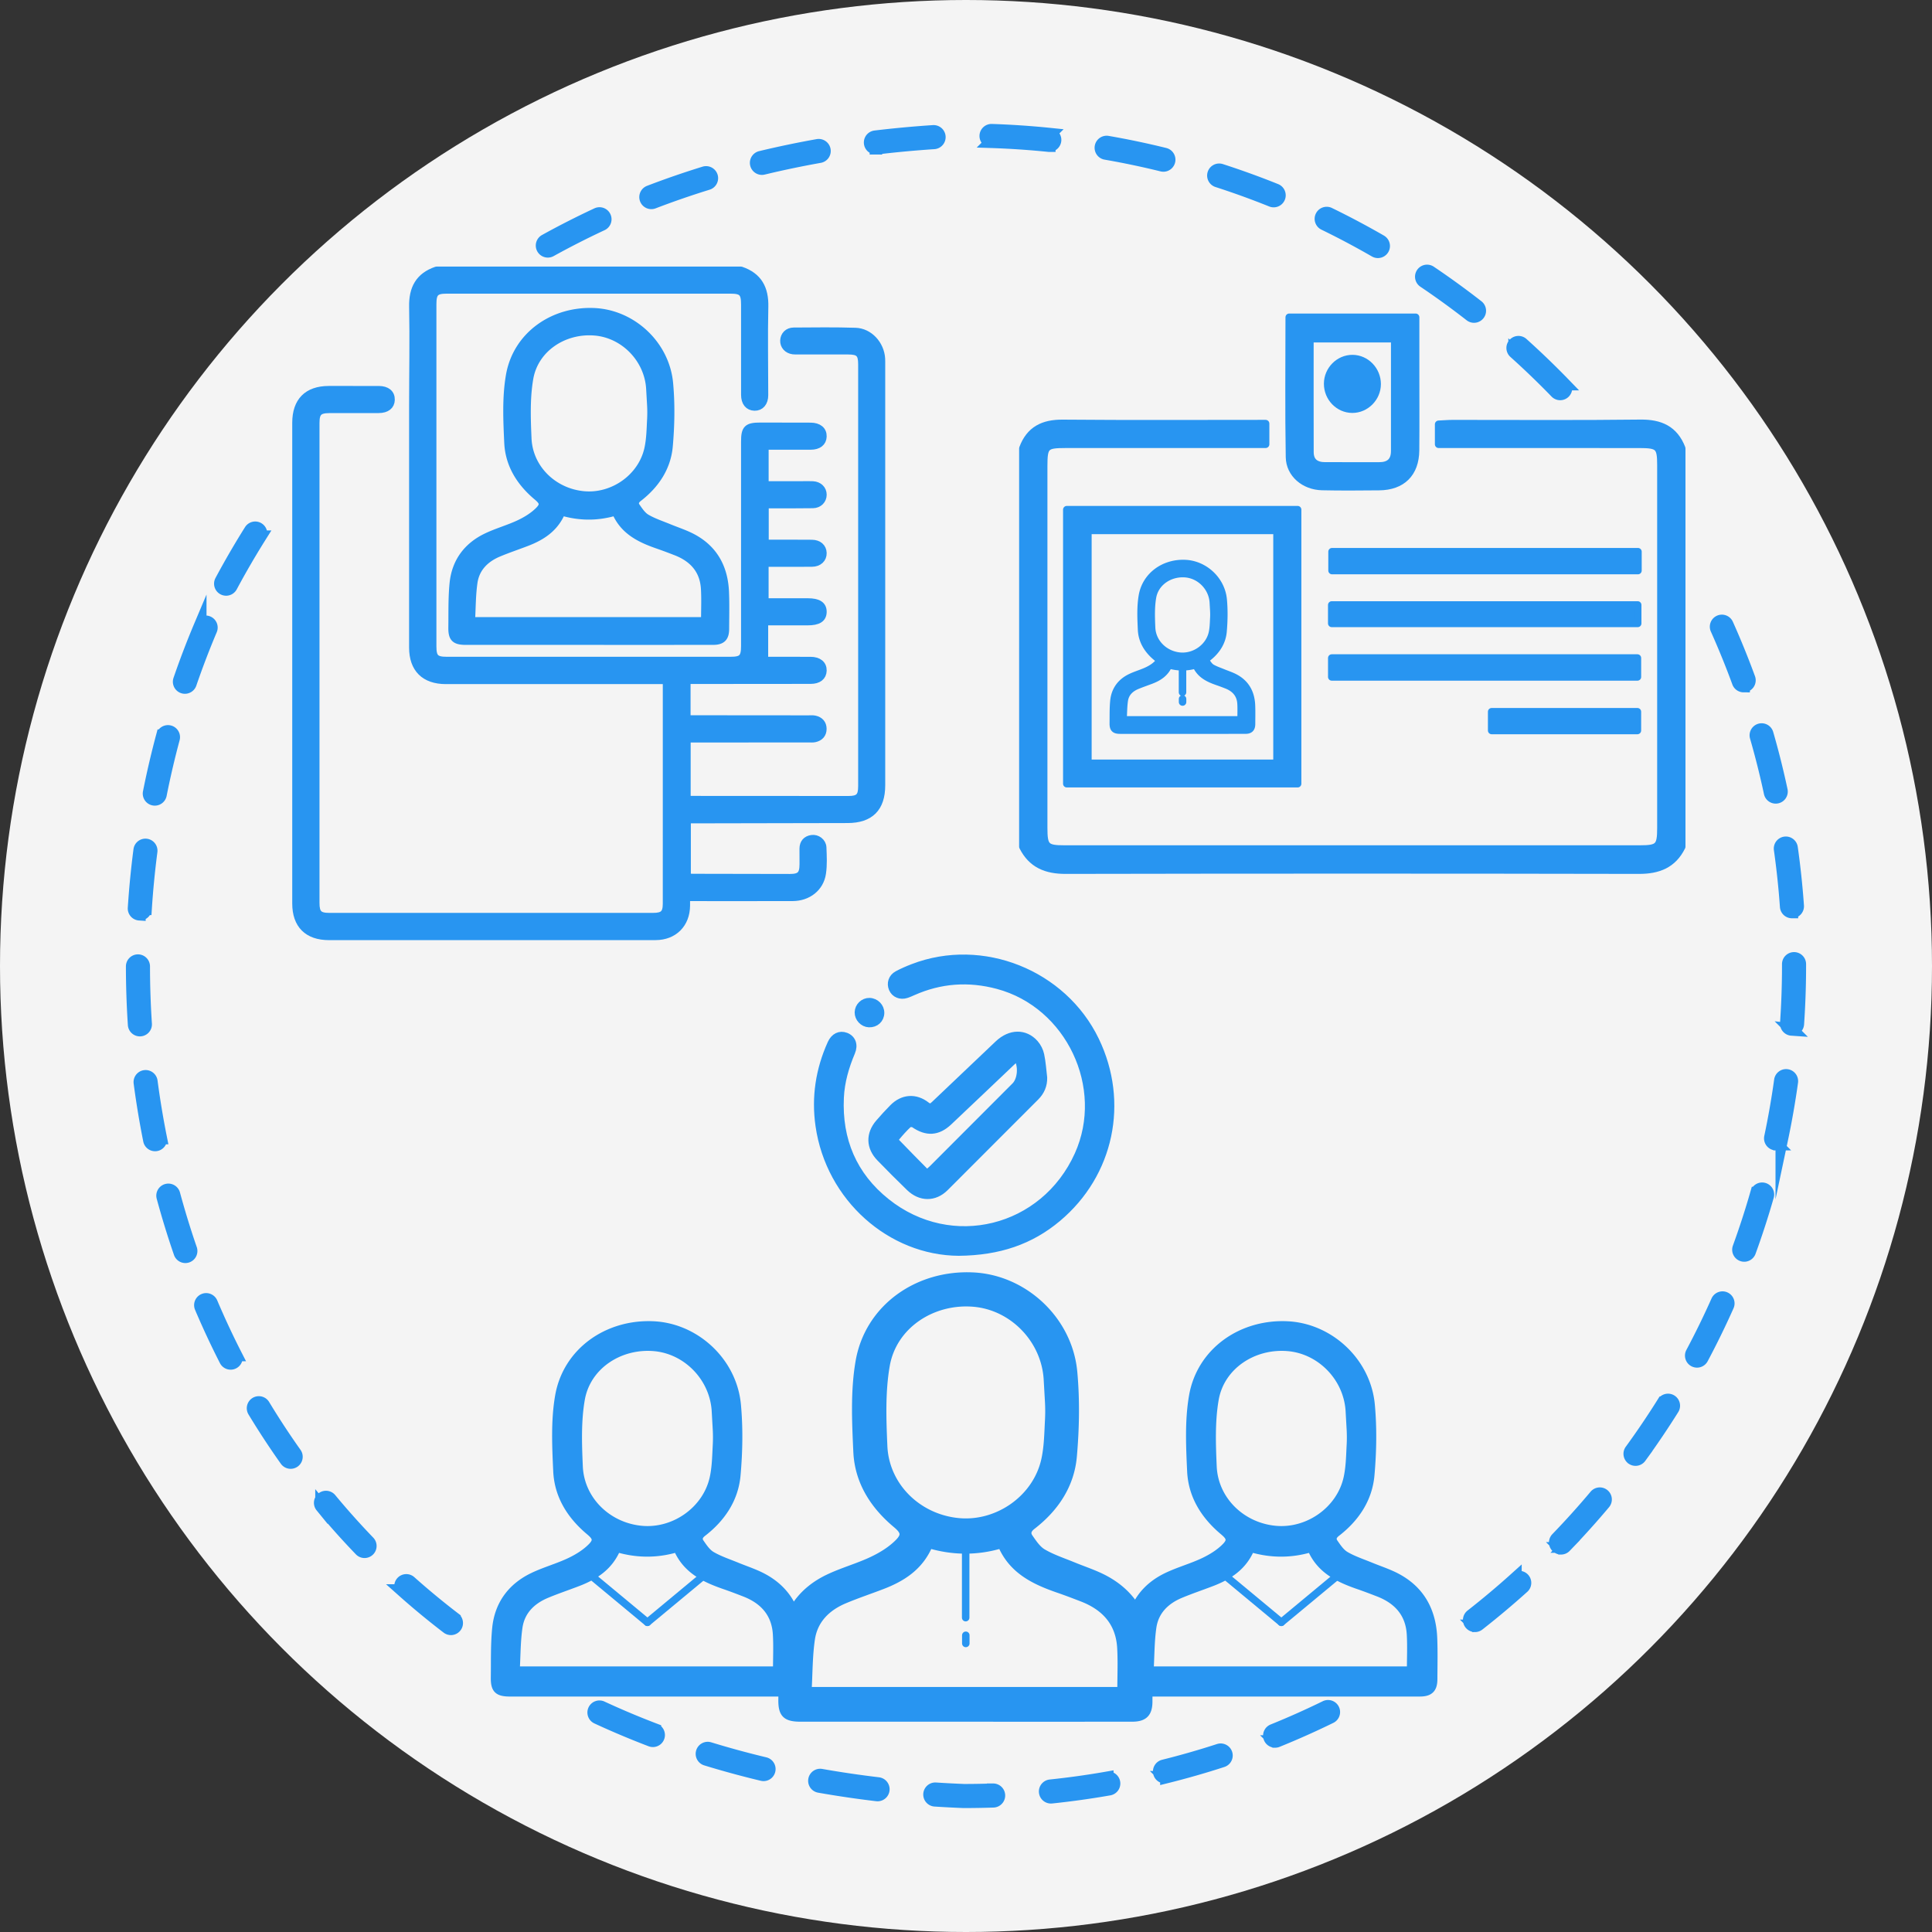 <svg xmlns="http://www.w3.org/2000/svg" viewBox="0 0 15470 15470"><rect x="0" y="0" width="15470" height="15470" fill="#333333" stroke="none"/><defs><style>.cls-1{fill:#f4f4f4;}.cls-2,.cls-3{fill:#2895f1;stroke:#2895f1;}.cls-2{stroke-miterlimit:10;stroke-width:100px;}.cls-3{stroke-linecap:round;stroke-linejoin:round;stroke-width:60px;}</style></defs><g id="Слой_2" data-name="Слой 2"><g id="Слой_1-2" data-name="Слой 1"><circle class="cls-1" cx="7735" cy="7735" r="7735"/><path class="cls-2" d="M7717.58,14427.55c-.66,0-1.32,0-2,0-76.73-3.05-154.09-7.09-229.91-12a46.46,46.46,0,0,1,6-92.72c74.74,4.85,151,8.83,226.64,11.84,77.22,0,155.41-1.36,232.43-4l1.64,0a46.46,46.46,0,0,1,1.59,92.89C7875.67,14426.17,7796.12,14427.55,7717.58,14427.55Zm697.5-36.17a46.46,46.46,0,0,1-4.76-92.67c152.28-15.88,305.77-37.32,456.21-63.73a46.46,46.46,0,0,1,16.06,91.52c-152.56,26.78-308.21,48.52-462.63,64.63A47.34,47.34,0,0,1,8415.08,14391.38Zm-1388.19-18a47,47,0,0,1-5.53-.32c-155.25-18.41-310.5-41.25-461.44-67.89a46.46,46.46,0,1,1,16.15-91.5c149.21,26.33,302.71,48.91,456.23,67.11a46.46,46.46,0,0,1-5.41,92.6Zm2301.46-142.36a46.47,46.47,0,0,1-11.19-91.56c148.42-36.94,297.41-79.64,442.83-126.91a46.46,46.46,0,0,1,28.72,88.37c-147.48,47.94-298.58,91.25-449.11,128.71A46.44,46.44,0,0,1,9328.35,14231.05Zm-3214.42-19.26a46.45,46.45,0,0,1-10.84-1.29c-151.94-36.32-303.43-77.6-450.27-122.7a46.46,46.46,0,0,1,27.28-88.82c145,44.52,294.56,85.28,444.59,121.15a46.47,46.47,0,0,1-10.76,91.66Zm4096.34-267.4a46.46,46.46,0,0,1-17.45-89.53c141.54-57.29,282.93-120.38,420.23-187.5a46.46,46.46,0,1,1,40.81,83.47c-139.24,68.08-282.63,132.06-426.18,190.16A46.33,46.33,0,0,1,10210.27,13944.39Zm-4982.4-5.19a46.56,46.56,0,0,1-16.55-3.06c-145.74-55.58-290.52-116.57-430.33-181.27a46.46,46.46,0,1,1,39-84.33c137.87,63.81,280.66,124,424.41,178.78a46.47,46.47,0,0,1-16.56,89.88Zm-1617.09-896.53a46.19,46.19,0,0,1-28.19-9.56c-123.33-94.35-244.52-194.51-360.2-297.7a46.46,46.46,0,1,1,61.86-69.34c113.94,101.64,233.31,200.3,354.8,293.24a46.46,46.46,0,0,1-28.27,83.36Zm8199.77-24.2a46.46,46.46,0,0,1-28.66-83c120.41-94.21,239.09-193.9,352.74-296.29a46.46,46.46,0,0,1,62.19,69c-115.23,103.82-235.57,204.9-357.67,300.43A46.27,46.27,0,0,1,11810.55,13018.47Zm-8891.44-592.89a46.3,46.3,0,0,1-33.46-14.23c-107.52-111.58-212.29-228.84-311.39-348.5a46.46,46.46,0,0,1,71.56-59.27c97.63,117.88,200.83,233.38,306.74,343.3a46.47,46.47,0,0,1-33.45,78.7Zm9580.33-27.8A46.47,46.47,0,0,1,12466,12319c106.3-110.05,210.09-225.24,308.47-342.36a46.46,46.46,0,0,1,71.15,59.77c-99.76,118.76-205,235.55-312.78,347.14A46.35,46.35,0,0,1,12499.44,12397.78Zm-10172-686.55a46.4,46.4,0,0,1-37.92-19.57c-89.63-126.27-175.93-257.84-256.51-391.06a46.46,46.46,0,1,1,79.5-48.09c79.41,131.28,164.46,260.94,252.78,385.36a46.47,46.47,0,0,1-37.85,73.36ZM13096,11687.49a46.46,46.46,0,0,1-37.52-73.8c90.09-123.79,176.93-252.29,258.11-381.93a46.46,46.46,0,1,1,78.75,49.31c-82.31,131.46-170.37,261.77-261.73,387.3A46.42,46.42,0,0,1,13096,11687.49ZM1847,10917.43a46.45,46.45,0,0,1-41.42-25.35c-70.33-137.75-136.83-280.26-197.66-423.56a46.46,46.46,0,0,1,85.53-36.31c60,141.3,125.55,281.81,194.89,417.62a46.48,46.48,0,0,1-41.34,67.6ZM13588.46,10901a46.47,46.47,0,0,1-41-68.31c72-135.18,140.12-274.58,202.42-414.33a46.46,46.46,0,1,1,84.86,37.83c-63.18,141.73-132.24,283.1-205.28,420.19A46.44,46.44,0,0,1,13588.46,10901Zm-12104.2-837.39a46.47,46.47,0,0,1-43.91-31.32c-50.45-146.21-96.64-296.47-137.27-446.62a46.46,46.46,0,0,1,89.69-24.28c40.09,148.13,85.65,296.36,135.41,440.59a46.51,46.51,0,0,1-43.92,61.63Zm12482.18-10.5a46.48,46.48,0,0,1-43.65-62.36c52.3-143.72,100.15-291.15,142.21-438.17a46.46,46.46,0,1,1,89.33,25.56c-42.66,149.11-91.18,298.62-144.22,444.39A46.5,46.5,0,0,1,13966.44,10053.11ZM1241.72,9168.23a46.46,46.46,0,0,1-45.5-37.36c-30.36-151.78-56.08-306.83-76.43-460.85a46.46,46.46,0,0,1,92.11-12.17c20.09,152,45.47,305,75.43,454.8a46.46,46.46,0,0,1-36.44,54.67A47.2,47.2,0,0,1,1241.72,9168.23Zm12979.84-6.64a47,47,0,0,1-9.66-1,46.46,46.46,0,0,1-35.84-55.06c31.6-149.49,58.33-302.16,79.43-453.75a46.46,46.46,0,1,1,92,12.81c-21.4,153.73-48.5,308.55-80.55,460.15A46.47,46.47,0,0,1,14221.56,9161.59Zm-13101.46-913a46.46,46.46,0,0,1-46.32-43.4c-10.21-154.67-15.46-311.74-15.58-466.86a46.46,46.46,0,0,1,46.42-46.5h0a46.46,46.46,0,0,1,46.46,46.42c.12,153.11,5.3,308.15,15.38,460.81a46.46,46.46,0,0,1-43.3,49.42C1122.16,8248.53,1121.12,8248.57,1120.1,8248.57Zm13229.38-5.33c-1.08,0-2.16,0-3.24-.11a46.46,46.46,0,0,1-43.16-49.54c10.49-152.22,15.8-307.12,15.8-460.4q0-6.49,0-13a46.44,46.44,0,0,1,46.37-46.54h.09a46.47,46.47,0,0,1,46.46,46.38q0,6.57,0,13.15c0,155.4-5.39,312.45-16,466.78A46.47,46.47,0,0,1,14349.48,8243.24Zm-13230-922.38c-1,0-2,0-3-.09a46.46,46.46,0,0,1-43.37-49.36c10-154.91,25.22-311.34,45.28-464.94a46.46,46.46,0,1,1,92.13,12c-19.79,151.59-34.83,306-44.68,458.88A46.47,46.47,0,0,1,1119.45,7320.86Zm13229-17.95a46.46,46.46,0,0,1-46.29-43.18c-10.83-152.76-27.14-306.88-48.5-458.08a46.46,46.46,0,1,1,92-13c21.65,153.32,38.2,309.6,49.17,464.5a46.45,46.45,0,0,1-43.06,49.63C14350.68,7302.87,14349.56,7302.91,14348.46,7302.91ZM1239.66,6401a47.06,47.06,0,0,1-9.09-.89A46.47,46.47,0,0,1,1194,6345.5c30.26-152.47,66-305.53,106.17-454.94a46.46,46.46,0,0,1,89.73,24.14c-39.66,147.41-74.9,298.44-104.76,448.89A46.47,46.47,0,0,1,1239.66,6401Zm12979.07-16.17a46.47,46.47,0,0,1-45.39-36.76c-31.94-149.6-69.61-299.94-112-446.84a46.46,46.46,0,1,1,89.28-25.73c43,149,81.15,301.45,113.54,453.17a46.48,46.48,0,0,1-45.48,56.16Zm-12738-879.47a46.5,46.5,0,0,1-44-61.56c50.52-147.14,106.65-293.94,166.84-436.34a46.46,46.46,0,1,1,85.58,36.18c-59.35,140.43-114.71,285.21-164.53,430.33A46.5,46.5,0,0,1,1480.72,5505.37Zm12481.22-11.51a46.47,46.47,0,0,1-43.63-30.5c-52.5-143.37-110.79-286.77-173.25-426.22a46.46,46.46,0,1,1,84.8-38c63.35,141.42,122.46,286.85,175.71,432.25a46.49,46.49,0,0,1-43.63,62.45ZM1810.53,4720.07a46.44,46.44,0,0,0,41-24.56c72.06-134.7,149.84-268.65,231.2-398.13a46.46,46.46,0,1,0-78.67-49.44c-82.51,131.3-161.39,267.14-234.46,403.74a46.49,46.49,0,0,0,40.93,68.39ZM4367,2008.31a46.42,46.42,0,0,0,42.1-1.48c133.74-74,271.86-144.29,410.52-208.89a46.46,46.46,0,1,0-39.23-84.23c-140.61,65.51-280.66,136.77-416.28,211.82a46.46,46.46,0,0,0,2.89,82.78Zm8125.83,1146.32a46.32,46.32,0,0,1-33.38-14.14c-106.44-109.88-218.11-217.42-331.89-319.64a46.46,46.46,0,0,1,62.09-69.13c115.38,103.66,228.61,212.71,336.54,324.12a46.46,46.46,0,0,1-33.36,78.79Zm-690.05-619.86a46.24,46.24,0,0,1-28.54-9.83c-120.71-94.15-246.23-185.22-373.09-270.68a46.46,46.46,0,1,1,51.92-77.06c128.64,86.66,255.92,179,378.31,274.48a46.46,46.46,0,0,1-28.6,83.09Zm-769.55-518.37a46.2,46.2,0,0,1-23.17-6.22c-132.67-76.5-269.69-149.23-407.26-216.19a46.46,46.46,0,0,1,40.67-83.55c139.5,67.9,278.46,141.67,413,219.25a46.46,46.46,0,0,1-23.25,86.71ZM5215.45,1624.7a46.47,46.47,0,0,1-16.65-89.85c143.63-55.09,292.08-106.4,441.21-152.5a46.46,46.46,0,0,1,27.45,88.78c-147.18,45.49-293.67,96.12-435.38,150.47A46.34,46.34,0,0,1,5215.45,1624.7Zm4983.14-14.48a46.32,46.32,0,0,1-17.33-3.37c-142.09-57.2-288-110.06-433.73-157.1a46.46,46.46,0,0,1,28.55-88.42c147.77,47.7,295.77,101.31,439.88,159.32a46.47,46.47,0,0,1-17.37,89.57ZM6100.91,1350.49a46.47,46.47,0,0,1-10.85-91.64c149.17-35.93,302.82-68,456.68-95.45a46.46,46.46,0,1,1,16.3,91.47c-152,27.09-303.85,58.82-451.21,94.32A46.67,46.67,0,0,1,6100.91,1350.49Zm3214.71-25.4a46.61,46.61,0,0,1-11.16-1.36c-148.39-36.62-300.07-68.44-450.83-94.6a46.46,46.46,0,1,1,15.88-91.55c152.9,26.52,306.72,58.8,457.21,95.94a46.46,46.46,0,0,1-11.1,91.57Zm-2302.06-137.7a46.46,46.46,0,0,1-5.48-92.59c152.07-18.27,308.3-32.77,464.34-43.1a46.46,46.46,0,1,1,6.14,92.72c-154.4,10.22-309,24.57-459.41,42.63A46.07,46.07,0,0,1,7013.56,1187.39Zm1388.51-20.83a45.29,45.29,0,0,1-4.78-.25c-151.85-15.53-306.49-26-459.62-31a46.46,46.46,0,0,1,3-92.87c155.27,5.09,312.06,15.66,466,31.41a46.46,46.46,0,0,1-4.67,92.68Z"/><path class="cls-3" d="M5933.09,2164.55c139.78,47.44,192.52,146.23,189.12,291.47-5.51,235.95-.62,472.14-.68,708.23,0,59.31-31.85,95.79-79.82,94.55-48.47-1.26-77.68-36.74-77.76-97q-.46-362-.15-723.92c0-94.93-21.42-116.5-115.72-116.5q-1135.56,0-2271.11,0c-90.35,0-112.51,22.58-112.52,114.39q0,1369.71,0,2739.43c0,91.28,22.4,113.82,113.17,113.83q1135.54.06,2271.1,0c93.66,0,115.06-21.84,115.07-117.25q0-817.65,0-1635.32c0-103.89,19.41-123,125.39-122.94q200.53.15,401.08.76c63.6.24,100.58,30.72,99.14,80.52-1.39,48.08-36.75,76.11-98.22,76.29-121.16.38-242.32.11-366.46.11v311.74c100.74,0,200.79,0,300.83,0,27.78,0,55.62-1.06,83.33.4,48.1,2.53,80.61,34.8,80.62,78s-32.47,77.22-80.51,78c-111.09,1.75-222.23,1-333.35,1.31-15.45,0-30.9,0-50.15,0v310.85c25.25,0,52.17,0,79.09,0,99,.07,198-.5,296.91.49,52.8.52,86.58,31,87.91,75.91,1.39,46.81-33.67,80.12-88.61,80.5-124.55.86-249.11.27-376.36.27v311.77c115.6,0,229.6,0,343.6,0,83.56,0,122,25.12,121.43,79.22-.56,53.8-38.44,77.78-122.94,77.8-112.61,0-225.21,0-345.45,0v311.73h160.8c69.46,0,138.91-.28,208.36.09,63.61.34,100.59,30.69,99.18,80.49-1.36,48.11-36.71,76.24-98.2,76.33q-466.2.69-932.39.81c-18.77,0-37.53,0-59.19,0v310.33c19.08,0,37.5,0,55.93,0q458.39.35,916.76.74c17.35,0,35.28-1.92,51.93,1.7,40.2,8.74,64.62,34.71,64.69,76.56s-24.24,67.93-64.38,76.86c-16.62,3.7-34.57,1.78-51.91,1.8q-455.79.47-911.56.75c-18.94,0-37.88,0-60.66,0v487.41h47.64q622.45.35,1244.93.65c84.1,0,108.55-24.31,108.56-108.05q.09-1690,0-3380c0-83.92-23.43-107-108.88-107.2-133.7-.29-267.39-.06-401.09-.13-13.88,0-27.94.78-41.6-1.08-45-6.15-74.5-39.31-72.81-80.38,1.73-41.9,31.89-73.88,78.19-74.17,164.92-1,330-3.36,494.74,1.94,111,3.56,200.84,103.52,207.6,217.32,1,17.31.55,34.71.55,52.07q0,1682.2,0,3364.4c0,181.5-90.34,271.71-271.57,272q-617.22,1.06-1234.43,2.43c-15.48,0-30.95,0-50.35,0v461c15.4,1,30.48,2.71,45.56,2.75q388.07.93,776.11,1.43c83.91.09,108.25-24.45,108.45-108.21.1-41.66-.74-83.33-.32-125,.46-44.75,24.44-72.2,67.49-78.87,42.88-6.65,86.49,25.74,88.31,69.57,2.87,69.18,6.54,139.76-3.62,207.74-17.32,116-115.17,191.56-237,191.9-262.18.74-524.36.24-786.55.25H5495.5c0,23.85.2,45.54,0,67.23-1.52,145.89-99.85,244.82-246.17,245.06q-541.74.93-1083.46.21-765.72,0-1531.44,0c-171.11,0-264.41-92.95-264.42-263.42q-.09-1924.36,0-3848.74c0-172.37,90.89-264.65,261.9-265.32q200.55-.8,401.09.09c64.18.28,99.52,30.33,98.24,81.07-1.2,47.6-36.58,75.64-98.83,75.9-132,.55-263.92-.23-395.88.35-84.23.37-108.25,24.87-108.25,108.75q-.11,1921.75,0,3843.53c0,84.55,24.38,109.54,107.28,109.54q1297,.14,2594.06,0c81.53,0,107.44-24.09,107.49-104.08q.57-877.53.07-1755.07c0-8.48-1.09-17-2.17-32.7h-61.22q-851.67,0-1703.33,0c-170.93,0-264.72-93.12-264.74-262.88q-.12-968.69.06-1937.39c.11-263.85,5.42-527.78.22-791.52-2.86-145.33,49.5-243.95,189.19-291.42Z"/><path class="cls-3" d="M4710.46,5133.85q-489.41,0-978.82,0c-88.41,0-112.93-23.06-111.71-109.78,1.66-117.83-1.78-236.35,9.89-353.28,17.12-171.61,110.49-297.56,265.65-371.87,85.63-41,178.81-66.22,264.56-107,56.38-26.82,112.76-61.7,155.95-105.86s33-69-15.21-109.43c-134.94-113-225-255.39-233.2-431.57-8.34-179.31-17-363.39,13.31-538.67,55.31-320.09,348.28-526.58,681.05-509.76,303.25,15.33,569.38,261.47,597.93,572.64,15.29,166.54,12.11,336.75-2.65,503.54-15.15,171.16-107.91,309.16-244.05,414.28-28.57,22.06-34.68,44.91-17.57,69.69,23,33.34,47.84,70.78,81.31,90.37,56.23,32.91,119.71,53.57,180.48,78.57,51.22,21.06,103.93,38.77,154.24,61.77,193.34,88.36,286.8,244,295.61,452.36,4.17,98.74,1.6,197.79,1.21,296.69-.27,69.7-27.93,97.16-98.32,97.22Q5210.29,5134.15,4710.46,5133.85Zm-936.64-162.52H5643.39c0-87.68,4-172.43-.88-256.67-8.72-150.33-94.7-244.39-231.14-297.14-46.83-18.1-93.76-36.05-141.22-52.39-143.95-49.56-276.71-113.32-341.07-266.62-145.62,43.68-288.69,42-431.25,0-55.27,132-160,198.7-281.67,245.24-74.4,28.46-150.06,53.83-223.48,84.58C3887,4472.55,3810.31,4548,3793.46,4663.69,3778.86,4764,3779.89,4866.48,3773.82,4971.33ZM5203.53,3107.77c-16.49-237-209-432.14-441.45-451-247.46-20.08-480,133.43-521.64,372.54-27.27,156.76-21.37,321.23-14.43,481.56,10.43,241,206.53,430.84,450.48,452.41,232.09,20.51,461-139,512.52-368.55,17.29-77.07,18.27-157.81,22.51-237.81a1030.21,1030.21,0,0,0-.22-113.21Z"/><path class="cls-3" d="M10253.6,13554.66q-546.51,0-1093,0c-98.72,0-126.09-25.75-124.73-122.58,1.85-131.58-2-263.92,11-394.5,19.13-191.62,123.39-332.27,296.65-415.24,95.61-45.79,199.66-73.95,295.42-119.5,63-29.95,125.91-68.9,174.14-118.22s36.88-77.08-17-122.18c-150.68-126.15-251.26-285.18-260.41-481.92-9.31-200.22-19-405.77,14.87-601.51,61.77-357.42,388.91-588,760.5-569.21,338.61,17.12,635.79,292,667.68,639.43,17.06,186,13.52,376-3,562.28-16.91,191.13-120.5,345.22-272.51,462.6-31.91,24.64-38.73,50.15-19.63,77.82,25.71,37.23,53.43,79,90.8,100.92,62.79,36.74,133.68,59.82,201.53,87.72,57.2,23.53,116.05,43.3,172.24,69,215.89,98.67,320.25,272.51,330.08,505.14,4.66,110.25,1.79,220.85,1.36,331.29-.3,77.83-31.19,108.49-109.79,108.56Q10811.73,13555,10253.6,13554.66Zm-1045.91-181.47h2087.65c0-97.91,4.48-192.55-1-286.61-9.74-167.87-105.74-272.9-258.1-331.8-52.29-20.21-104.69-40.26-157.69-58.51-160.75-55.34-309-126.53-380.85-297.71-162.61,48.77-322.37,46.94-481.56,0-61.72,147.36-178.68,221.88-314.53,273.85-83.08,31.78-167.56,60.11-249.54,94.45-118,49.4-203.65,133.63-222.46,262.84C9213.33,13141.61,9214.47,13256.11,9207.69,13373.19Zm1596.49-2080.94c-18.42-264.62-233.37-482.54-493-503.6-276.32-22.41-536,149-582.48,416-30.46,175.05-23.87,358.7-16.12,537.73,11.64,269.13,230.62,481.1,503,505.18,259.16,22.91,514.78-155.23,572.3-411.54,19.31-86.06,20.41-176.21,25.13-265.55a1149,1149,0,0,0-.24-126.42Z"/><path class="cls-3" d="M5177.76,13554.66q-546.49,0-1093,0c-98.71,0-126.09-25.75-124.73-122.58,1.85-131.58-2-263.92,11-394.5,19.12-191.62,123.38-332.27,296.64-415.24,95.62-45.79,199.67-73.95,295.42-119.5,62.95-29.95,125.91-68.9,174.15-118.22s36.88-77.08-17-122.18c-150.68-126.15-251.25-285.18-260.4-481.92-9.31-200.22-19-405.77,14.86-601.51,61.77-357.42,388.92-588,760.5-569.21,338.62,17.12,635.79,292,667.68,639.43,17.07,186,13.52,376-3,562.28-16.92,191.13-120.5,345.22-272.52,462.6-31.91,24.64-38.72,50.15-19.62,77.82,25.71,37.23,53.42,79,90.8,100.92,62.79,36.74,133.67,59.82,201.53,87.72,57.19,23.53,116,43.3,172.23,69,215.89,98.67,320.26,272.51,330.09,505.14,4.66,110.25,1.78,220.85,1.35,331.29-.3,77.83-31.19,108.49-109.79,108.56Q5735.9,13555,5177.76,13554.66Zm-1045.9-181.47H6219.51c0-97.91,4.47-192.55-1-286.61-9.74-167.87-105.74-272.9-258.09-331.8-52.29-20.21-104.7-40.26-157.7-58.51-160.74-55.34-309-126.53-380.85-297.71-162.6,48.77-322.37,46.94-481.56,0-61.72,147.36-178.67,221.88-314.53,273.85-83.07,31.78-167.56,60.11-249.54,94.45-118,49.4-203.65,133.63-222.46,262.84C4137.49,13141.61,4138.64,13256.11,4131.86,13373.19Zm1596.48-2080.94c-18.41-264.62-233.36-482.54-492.94-503.6-276.33-22.41-536,149-582.49,416-30.45,175.05-23.86,358.7-16.12,537.73,11.65,269.13,230.63,481.1,503,505.18,259.16,22.91,514.79-155.23,572.3-411.54,19.32-86.06,20.41-176.21,25.14-265.55a1149,1149,0,0,0-.24-126.42Z"/><path class="cls-3" d="M7725.22,13756.16q-656.48,0-1313,0c-118.58,0-151.47-30.93-149.83-147.25,2.22-158.06-2.4-317,13.26-473.89,23-230.18,148.21-399.13,356.34-498.81,114.86-55,239.85-88.83,354.87-143.55,75.62-36,151.25-82.77,209.19-142s44.3-92.6-20.41-146.78c-181-151.53-301.82-342.57-312.81-578.9-11.19-240.52-22.78-487.43,17.85-722.56,74.2-429.35,467.18-706.34,913.55-683.77,406.76,20.57,763.74,350.73,802,768.12,20.5,223.4,16.24,451.7-3.56,675.43-20.32,229.6-144.75,414.7-327.36,555.7-38.33,29.6-46.52,60.24-23.57,93.48,30.88,44.73,64.17,95,109.07,121.23,75.43,44.14,160.57,71.86,242.08,105.38,68.71,28.26,139.41,52,206.9,82.86,259.34,118.52,384.71,327.35,396.52,606.79,5.6,132.45,2.14,265.3,1.62,398-.36,93.5-37.46,130.34-131.88,130.42Q8395.67,13756.57,7725.22,13756.16Zm-1256.38-218H8976.62c0-117.61,5.37-231.3-1.18-344.28-11.7-201.66-127-327.83-310-398.58-62.82-24.28-125.77-48.36-189.43-70.28-193.09-66.48-371.17-152-457.5-357.63-195.33,58.59-387.24,56.39-578.47,0-74.14,177-214.63,266.54-377.83,329-99.79,38.18-201.27,72.21-299.76,113.45-141.7,59.35-244.63,160.52-267.23,315.74C6475.6,13260,6477,13397.52,6468.84,13538.16Zm1917.77-2499.72c-22.12-317.87-280.33-579.65-592.15-605-331.93-26.92-643.91,179-699.71,499.72-36.58,210.28-28.67,430.89-19.36,646,14,323.3,277,577.92,604.26,606.84,311.31,27.52,618.38-186.46,687.47-494.35,23.2-103.39,24.52-211.68,30.2-319a1383.44,1383.44,0,0,0-.29-151.85Z"/><line class="cls-3" x1="7732.4" y1="12952.97" x2="7732.4" y2="12398.9"/><line class="cls-3" x1="7733.44" y1="13094.08" x2="7733.44" y2="13159.45"/><line class="cls-3" x1="9813.79" y1="12619.91" x2="10259.95" y2="12990.32"/><line class="cls-3" x1="10706.11" y1="12619.91" x2="10259.95" y2="12990.32"/><line class="cls-3" x1="4737.95" y1="12619.91" x2="5184.11" y2="12990.32"/><line class="cls-3" x1="5630.27" y1="12619.91" x2="5184.11" y2="12990.32"/><path class="cls-3" d="M7676.88,10025.51c-543.16-3.08-1033.88-432-1117-1012.18-32.75-228.62,1.09-447.72,95.83-657.77,24.36-54,69.24-75.62,117.12-57.21,49.18,18.91,69,68,44.7,125.77-49.18,116.78-84.31,236.39-90.36,363.85C6711,9129.09,6831.92,9413.59,7097,9625.3c520,415.36,1263.32,229.26,1537-378.19,243.94-541.56-71.1-1204.55-644.34-1357.72-233.15-62.3-459.59-46.54-680.25,51.61-17.17,7.64-34.39,15.51-52.24,21.23-47.26,15.14-92.15-3.79-110.24-45.32-18.44-42.33-4.06-89.68,39.46-113.09,39.93-21.49,82-39.52,124.38-55.83,553.53-213,1201.73,45.65,1460.5,582.36,239,495.62,118.72,1069.2-302.89,1423.21C8252.38,9934.88,7999.53,10022.33,7676.88,10025.51Z"/><path class="cls-3" d="M8355.11,8628.84c1.32,60.72-20.79,111.49-62.55,153.42Q7929.86,9146.4,7566,9509.37c-84.24,83.52-196,81.59-281.86-1.55q-120.26-116.4-236.66-236.76c-82.64-85.21-85.34-189.68-8.28-279.19,35.87-41.67,73-82.4,111.75-121.4,78.4-79,179.19-86.73,267.07-18.14,30,23.41,45.77,11.52,67.14-8.89q254.07-242.54,509.26-483.88c95-89.79,212.91-92.39,291.31-3.59,21.82,24.72,38.74,58.5,45.61,90.75C8344.07,8506.4,8347.7,8568,8355.11,8628.84Zm-210.62-163.25c-14.31,12.12-28.73,23.18-41.85,35.61-168.88,160.13-337.16,320.88-506.47,480.54-88.4,83.36-176.36,87.38-276.24,18.69-11-7.54-37.89-7.83-46.59.24-35.61,33-68,69.77-99.13,107.23-6.31,7.6-7.38,29.63-1.38,35.9,81.36,85,164.39,168.34,249.54,254.67,19-16.86,33.46-28.43,46.49-41.46q330.2-330.3,660.07-660.93C8179,8645.92,8188.41,8533.21,8144.49,8465.59Z"/><path class="cls-3" d="M6962,8020.5c49.36,1,89.76,42.22,88.87,90.73-.92,50.58-40.85,87-92.91,84.71-46.34-2-85.25-43.5-84.48-90.06C6874.26,8058.89,6915,8019.57,6962,8020.5Z"/><path class="cls-3" d="M9466,5846.35q-247.52,0-495,0c-44.71,0-57.11-11.66-56.49-55.52.83-59.59-.91-119.53,5-178.67,8.67-86.78,55.89-150.48,134.36-188.06,43.3-20.74,90.43-33.5,133.79-54.13,28.52-13.56,57-31.2,78.88-53.54s16.7-34.91-7.7-55.34c-68.24-57.13-113.8-129.16-117.94-218.26-4.22-90.69-8.59-183.78,6.73-272.43,28-161.88,176.15-266.31,344.44-257.8,153.36,7.75,288,132.23,302.4,289.6,7.73,84.23,6.12,170.31-1.34,254.66-7.67,86.57-54.58,156.35-123.43,209.52-14.45,11.16-17.54,22.71-8.89,35.24,11.65,16.87,24.2,35.8,41.13,45.71,28.44,16.64,60.54,27.09,91.27,39.73,25.91,10.66,52.56,19.61,78,31.24,97.78,44.69,145,123.43,149.5,228.78,2.11,49.94.8,100,.61,150-.14,35.25-14.13,49.14-49.72,49.17Q9718.74,5846.51,9466,5846.35Zm-473.7-82.19h945.52c0-44.35,2-87.21-.45-129.81-4.41-76-47.89-123.6-116.89-150.28-23.69-9.15-47.42-18.23-71.42-26.5-72.81-25.06-140-57.3-172.49-134.83-73.65,22.09-146,21.26-218.11,0-28,66.74-80.92,100.49-142.45,124-37.63,14.39-75.89,27.22-113,42.77-53.43,22.38-92.23,60.53-100.75,119C8994.82,5659.27,8995.34,5711.13,8992.27,5764.16Zm723.06-942.48c-8.34-119.85-105.69-218.55-223.26-228.09-125.14-10.15-242.77,67.49-263.81,188.41-13.79,79.29-10.81,162.46-7.3,243.55,5.28,121.89,104.45,217.89,227.83,228.8C9566.16,5264.72,9681.94,5184,9708,5068c8.75-39,9.24-79.81,11.38-120.27a520.82,520.82,0,0,0-.11-57.26Z"/><line class="cls-3" x1="9468.68" y1="5543.52" x2="9468.68" y2="5334.62"/><line class="cls-3" x1="9469.07" y1="5596.72" x2="9469.07" y2="5621.37"/><path class="cls-3" d="M8190.4,3590.2c55.28-148.35,163.44-201.47,319.12-200.11,538.63,4.68,1077.33,1.8,1624.57,1.8v165.54h-128.16q-738.41,0-1476.82.17c-158.47.13-172.06,14.43-172.08,175q-.17,1447.8,0,2895.61c0,152.15,17.34,170.24,166.76,170.26q2303.13.36,4606.27,0c150.81,0,169.22-18.59,169.25-168.06q.29-1453.66,0-2907.34c0-147.84-17.87-165.27-171.54-165.42q-738.41-.7-1476.82-.19h-131.45V3397.28c39.46-1.86,77.2-5.16,114.95-5.18,500.08-.34,1000.22,3.63,1500.23-2.44,159.85-1.94,272.31,48.5,331.33,200.54V6779.66c-70.47,142.62-187.4,188.17-342.65,187.88q-2295.3-4.41-4590.59,0c-155.14.3-271.24-46.72-342.39-187.86Z"/><path class="cls-3" d="M8542.12,4081h1848.24V6275.36H8542.12Zm1683.14,2030.87V4247H8711.12V6111.84Z"/><path class="cls-3" d="M10323.11,2540.48h1012.08c0,150.72,0,297.61,0,444.49,0,207,1.44,414.08-.52,621.09-1.74,184-108,288.68-292,290.23-152.31,1.28-304.69,2.85-456.92-.63-141.1-3.23-258.12-100.77-260.44-235.26C10318.93,3290.21,10323.11,2919.83,10323.11,2540.48Zm844.71,171.61h-679.08c0,308.37-.56,608.25.37,908.12.25,78.25,47.42,110.24,120.94,110.34,144.25.2,288.49-.25,432.74.19,80.3.25,124.91-36.17,125-119.12C11167.92,3315.45,11167.82,3019.27,11167.82,2712.09Z"/><path class="cls-3" d="M13115.57,4417.53v151.15H10666V4417.53Z"/><path class="cls-3" d="M10663.61,4991.76V4844.09h2449.83v147.67Z"/><path class="cls-3" d="M10663.8,5420.36V5268.93h2447.42v151.43Z"/><path class="cls-3" d="M11944.11,5849.33V5699h1167v150.32Z"/><path class="cls-3" d="M11027.22,3075.35c.08,109.75-91.39,201.92-199.64,201.18-108.54-.73-197-92.41-196.76-204,.21-110.37,90.76-201.86,199.18-201.24C10938.13,2871.92,11027.14,2964,11027.22,3075.35Z"/><path class="cls-3" d="M10905.06,3074.33c0,42.31-35.23,77.84-77,77.55s-75.92-35.62-75.84-78.63c.08-42.54,35-77.81,76.78-77.57S10905,3031.42,10905.06,3074.33Z"/></g></g></svg>